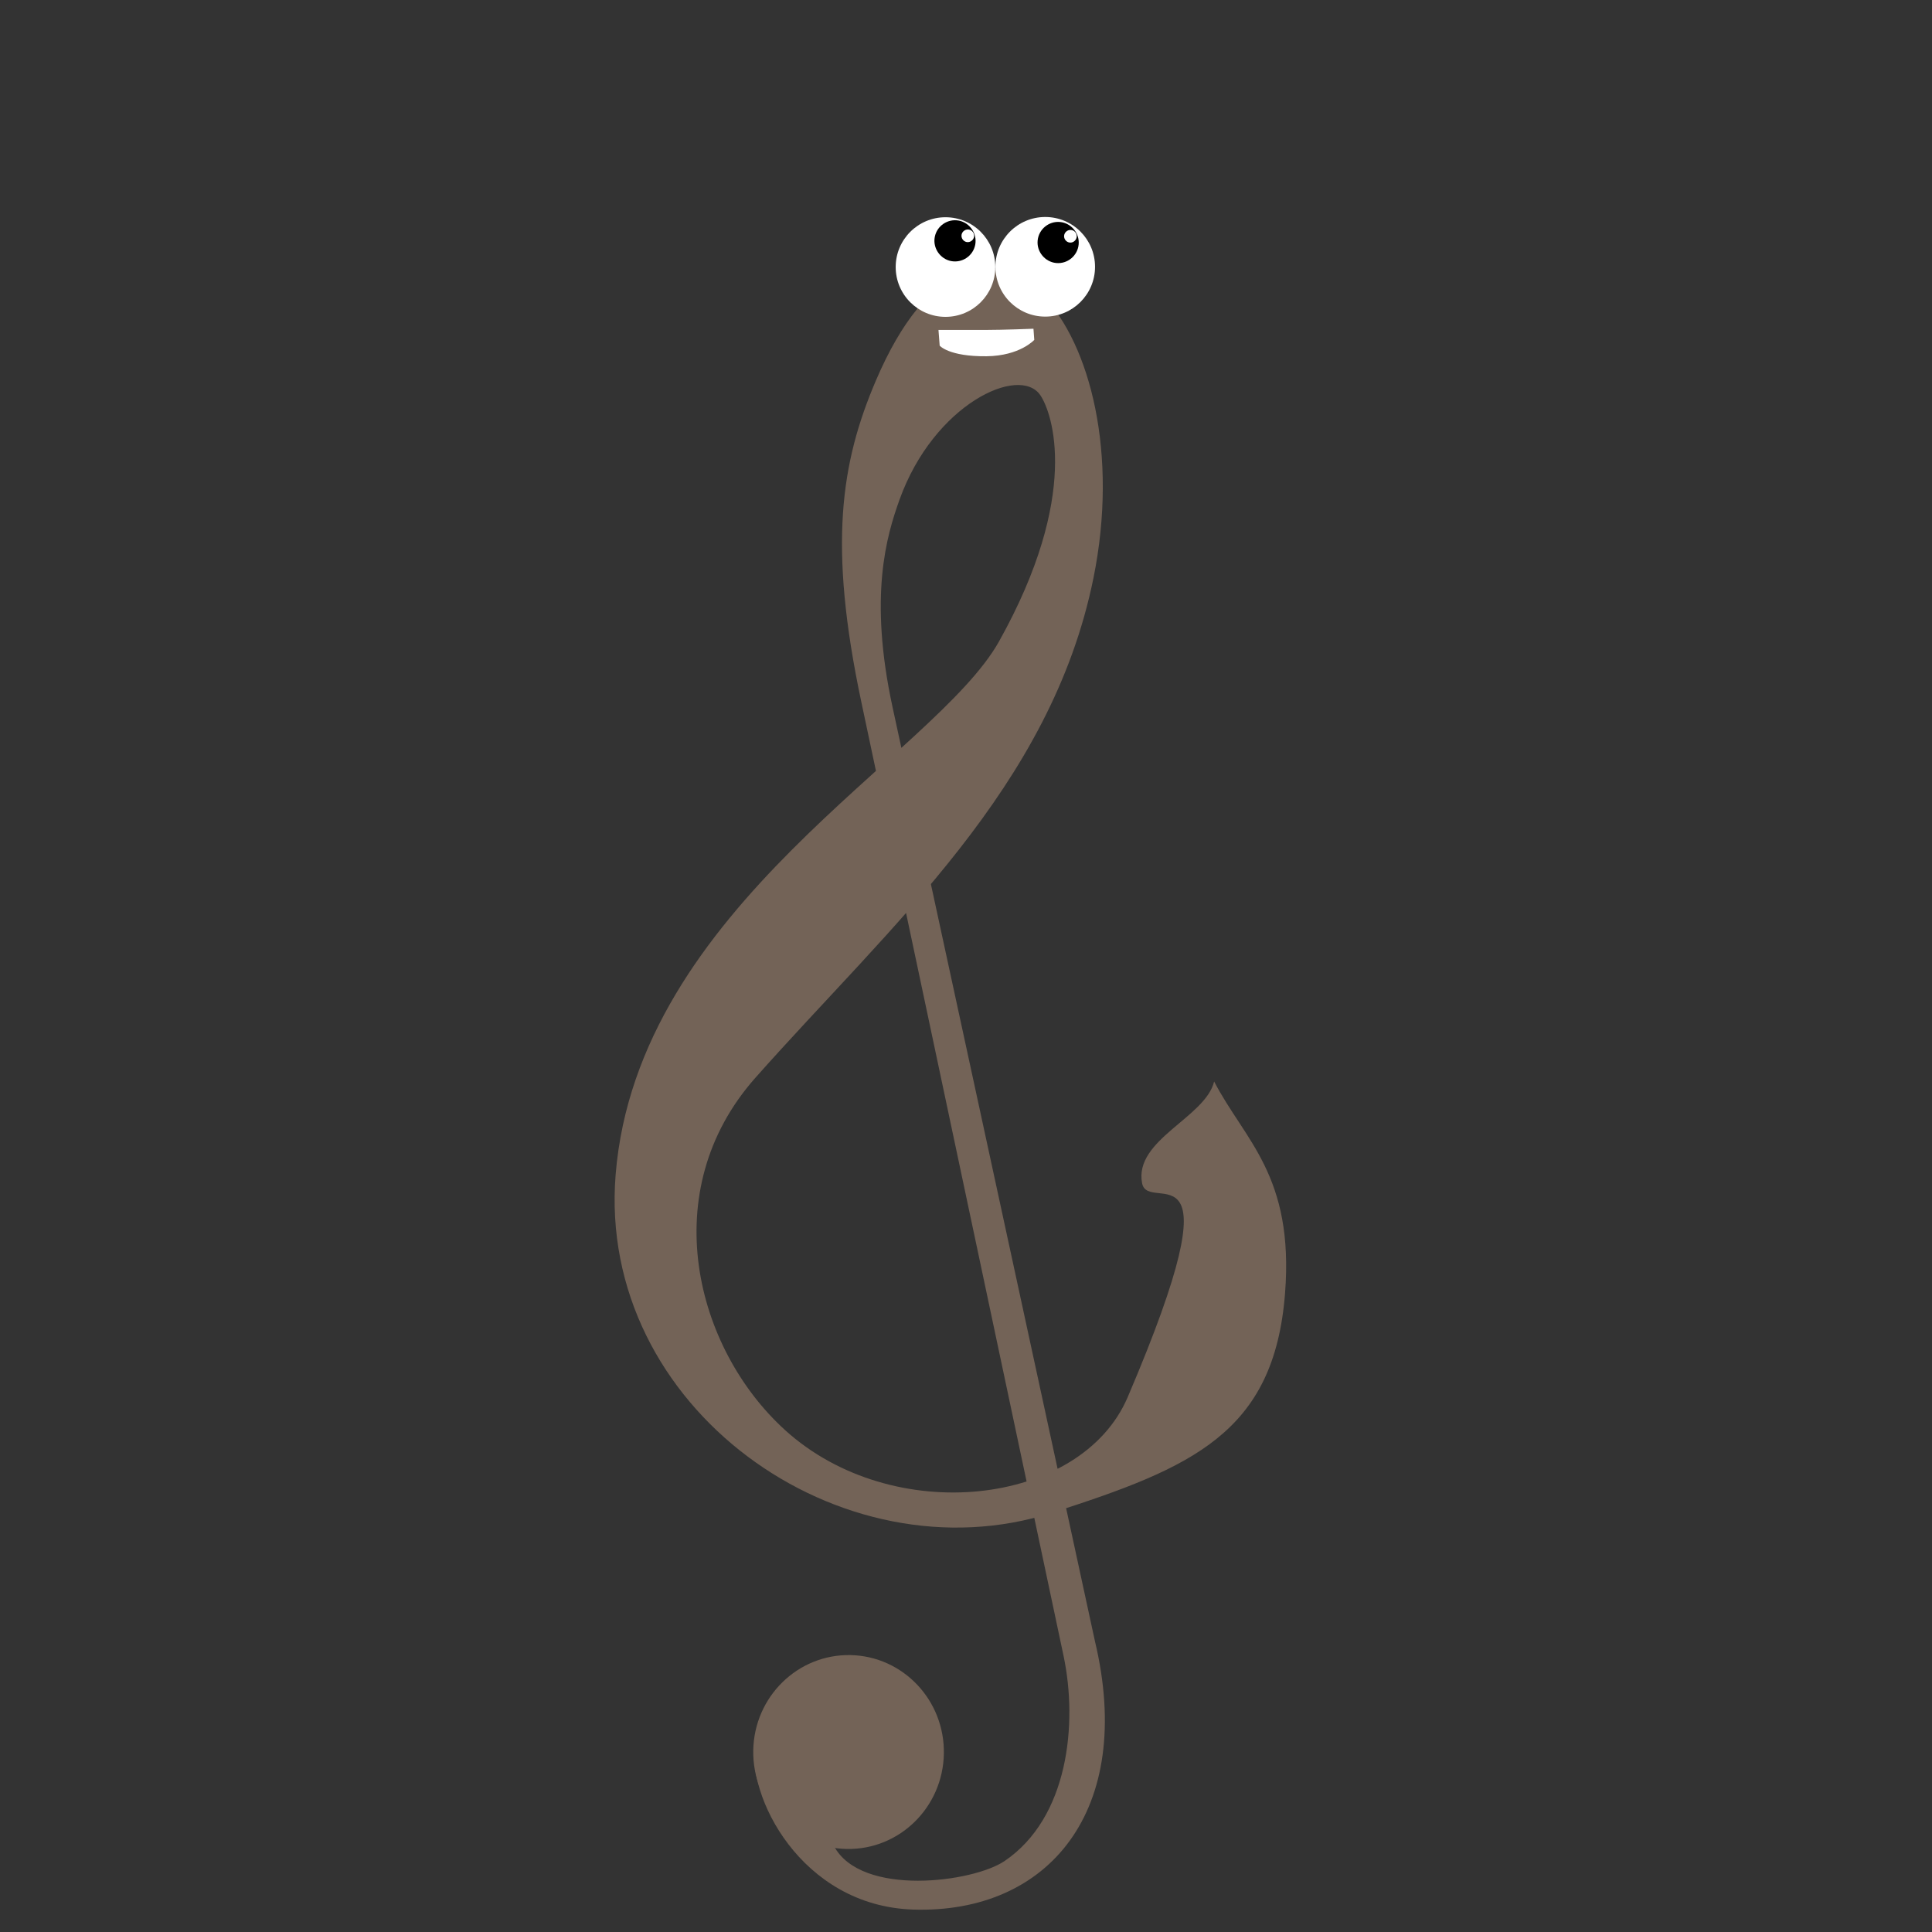 <?xml version="1.0" encoding="UTF-8" standalone="no"?>
<svg
   xml:space="preserve"
   style="enable-background:new -57 180.9 480 480;"
   viewBox="-57 180.9 480 480"
   y="0px"
   x="0px"
   sodipodi:docname="TrebleCreature_push.svg"
   inkscape:version="1.1.2 (b8e25be833, 2022-02-05)"
   id="Layer_1"
   version="1.1"
   xmlns:inkscape="http://www.inkscape.org/namespaces/inkscape"
   xmlns:sodipodi="http://sodipodi.sourceforge.net/DTD/sodipodi-0.dtd"
   xmlns="http://www.w3.org/2000/svg"
   xmlns:svg="http://www.w3.org/2000/svg"
   xmlns:rdf="http://www.w3.org/1999/02/22-rdf-syntax-ns#"
   xmlns:cc="http://creativecommons.org/ns#"
   xmlns:dc="http://purl.org/dc/elements/1.1/">
  <rect x="-57" y="180.9" width="480" height="480" fill="#333333" stroke="none"/>


  <defs
   id="defs5310" />


  <style
   id="style5297"
   type="text/css">
	.st0{fill:#FFFFFF;}
	.st1{fill:#4400FF;}
</style>


  <sodipodi:namedview
   inkscape:document-rotation="0"
   showguides="true"
   inkscape:snap-bbox-edge-midpoints="false"
   inkscape:window-x="-8"
   inkscape:window-maximized="1"
   inkscape:pageshadow="2"
   inkscape:window-height="1017"
   inkscape:window-width="1920"
   inkscape:window-y="-8"
   inkscape:current-layer="g1876"
   inkscape:pageopacity="0"
   inkscape:snap-bbox="true"
   inkscape:snap-global="true"
   inkscape:bbox-nodes="false"
   inkscape:snap-bbox-midpoints="false"
   inkscape:object-paths="true"
   inkscape:object-nodes="false"
   inkscape:snap-smooth-nodes="true"
   inkscape:snap-nodes="false"
   gridtolerance="10"
   guidetolerance="10"
   pagecolor="#000000"
   showgrid="false"
   borderopacity="1"
   objecttolerance="10"
   bordercolor="#666666"
   inkscape:cx="270.43611"
   inkscape:zoom="1.8765985"
   id="namedview17"
   inkscape:cy="279.22861"
   inkscape:pagecheckerboard="0" />


  <g
   transform="matrix(6.281,0,0,6.281,31.905,215.829)"
   id="page1"
   style="fill:#0000ff">
    <g
   transform="matrix(1.01,0,0,1.01,-24.386,-0.987)"
   id="g1876"
   style="fill:#0000ff">
      <path
   inkscape:connector-curvature="0"
   style="fill:#736357;fill-opacity:1;fill-rule:nonzero;stroke:#000000;stroke-width:0;stroke-linecap:butt;stroke-linejoin:miter;stroke-miterlimit:4;stroke-dasharray:none"
   d="m 39.709,63.679 c -0.392,2.092 1.791,6.436 6.182,6.578 5.308,0.172 8.7,-3.889 7.12,-10.516 L 45.087,23.172 c -0.943,-4.353 -0.235,-6.714 0.268,-8.122 1.344,-3.754 4.701,-5.303 5.518,-4.101 0.467,0.686 1.595,3.895 -1.617,9.642 -2.505,4.482 -14.159,10.359 -15.015,20.877 -0.74,9.146 8.834,15.901 17.098,13.246 5.486,-1.763 8.692,-3.132 9.118,-8.59 0.36,-4.617 -1.585,-5.996 -2.777,-8.298 -0.338,1.412 -3.145,2.281 -2.822,3.981 0.245,1.292 3.884,-2.032 -0.563,8.381 -1.828,4.282 -9.214,5.11 -13.42,1.29 C 37.351,48.278 35.787,42.113 39.708,37.688 45.019,31.694 51.289,26.314 52.954,18.109 54.923,8.406 48.494,0.842 44.429,10.386 c -1.364,3.202 -1.872,6.417 -0.566,12.578 l 7.918,37.348 c 0.567,2.674 0.187,6.353 -2.308,8.044 -1.236,0.838 -5.611,1.414 -6.681,-0.585"
   id="path1947"
   sodipodi:nodetypes="cssssssssscsssssssssc" />


      <ellipse
   ry="3.499"
   rx="3.44"
   cy="64.584"
   cx="44.809"
   style="fill:#736357;fill-opacity:1;"
   id="path4608"
   transform="matrix(-1.085,-0.02,0.02,-1.085,90.689,135.057)" />


    </g>


  </g>

<circle
   r="12.374"
   cy="247.247"
   cx="177.906"
   id="path148"
   style="font-variation-settings:normal;opacity:1;vector-effect:none;fill:#ffffff;fill-opacity:1;fill-rule:evenodd;stroke-linecap:butt;stroke-linejoin:miter;stroke-miterlimit:4;stroke-dasharray:none;stroke-dashoffset:0;stop-color:#000000;stop-opacity:1" />


  <circle
   style="font-variation-settings:normal;opacity:1;vector-effect:none;fill:#ffffff;fill-opacity:1;fill-rule:evenodd;stroke-linecap:butt;stroke-linejoin:miter;stroke-miterlimit:4;stroke-dasharray:none;stroke-dashoffset:0;stop-color:#000000;stop-opacity:1"
   id="circle150"
   cx="202.685"
   cy="247.186"
   r="12.374" />


  <path
   style="stroke-width:0.656"
   d="m 185.008,239.723 c 0.098,-0.85 -0.421,-1.619 -1.258,-1.782 -0.837,-0.163 -1.683,0.408 -1.846,1.245 -0.163,0.837 0.408,1.683 1.245,1.846 0.837,0.163 1.683,-0.408 1.859,-1.31 v 0 l 0.281,1.993 c -0.538,2.769 -3.231,4.585 -6,4.047 -2.705,-0.526 -4.585,-3.231 -4.047,-6 0.538,-2.769 3.231,-4.585 6,-4.047 2.705,0.526 4.585,3.231 4.047,6"
   inkscape:connector-curvature="0"
   id="path8" />


  <path
   style="stroke-width:0.656"
   d="m 210.516,239.686 c 0.016,-0.855 -0.574,-1.571 -1.423,-1.653 -0.849,-0.081 -1.637,0.567 -1.718,1.416 -0.081,0.849 0.567,1.637 1.416,1.718 0.849,0.081 1.637,-0.568 1.725,-1.482 v 0 l 0.471,1.957 c -0.27,2.808 -2.776,4.874 -5.585,4.604 -2.743,-0.264 -4.874,-2.776 -4.604,-5.585 0.27,-2.808 2.776,-4.874 5.585,-4.604 2.743,0.264 4.874,2.776 4.604,5.585"
   inkscape:connector-curvature="0"
   id="path10" />


  
  <path
   sodipodi:nodetypes="cccccc"
   style="fill:#ffffff"
   d="m 176.461,266.772 c 0,0 2.254,2.737 11.654,2.637 8.3,-0.1 11.846,-4.067 11.846,-4.067 l -0.2,-2.77 c 0,0 -7.5,0.3 -11.8,0.3 h -11.8"
   class="st0"
   inkscape:connector-curvature="0"
   id="path14" />


<rect
   style="fill:#000000;fill-opacity:0;stroke-width:1.283;stroke-miterlimit:4;stroke-dasharray:none"
   id="rect1181"
   width="154"
   height="424"
   x="91"
   y="234" /></svg>
